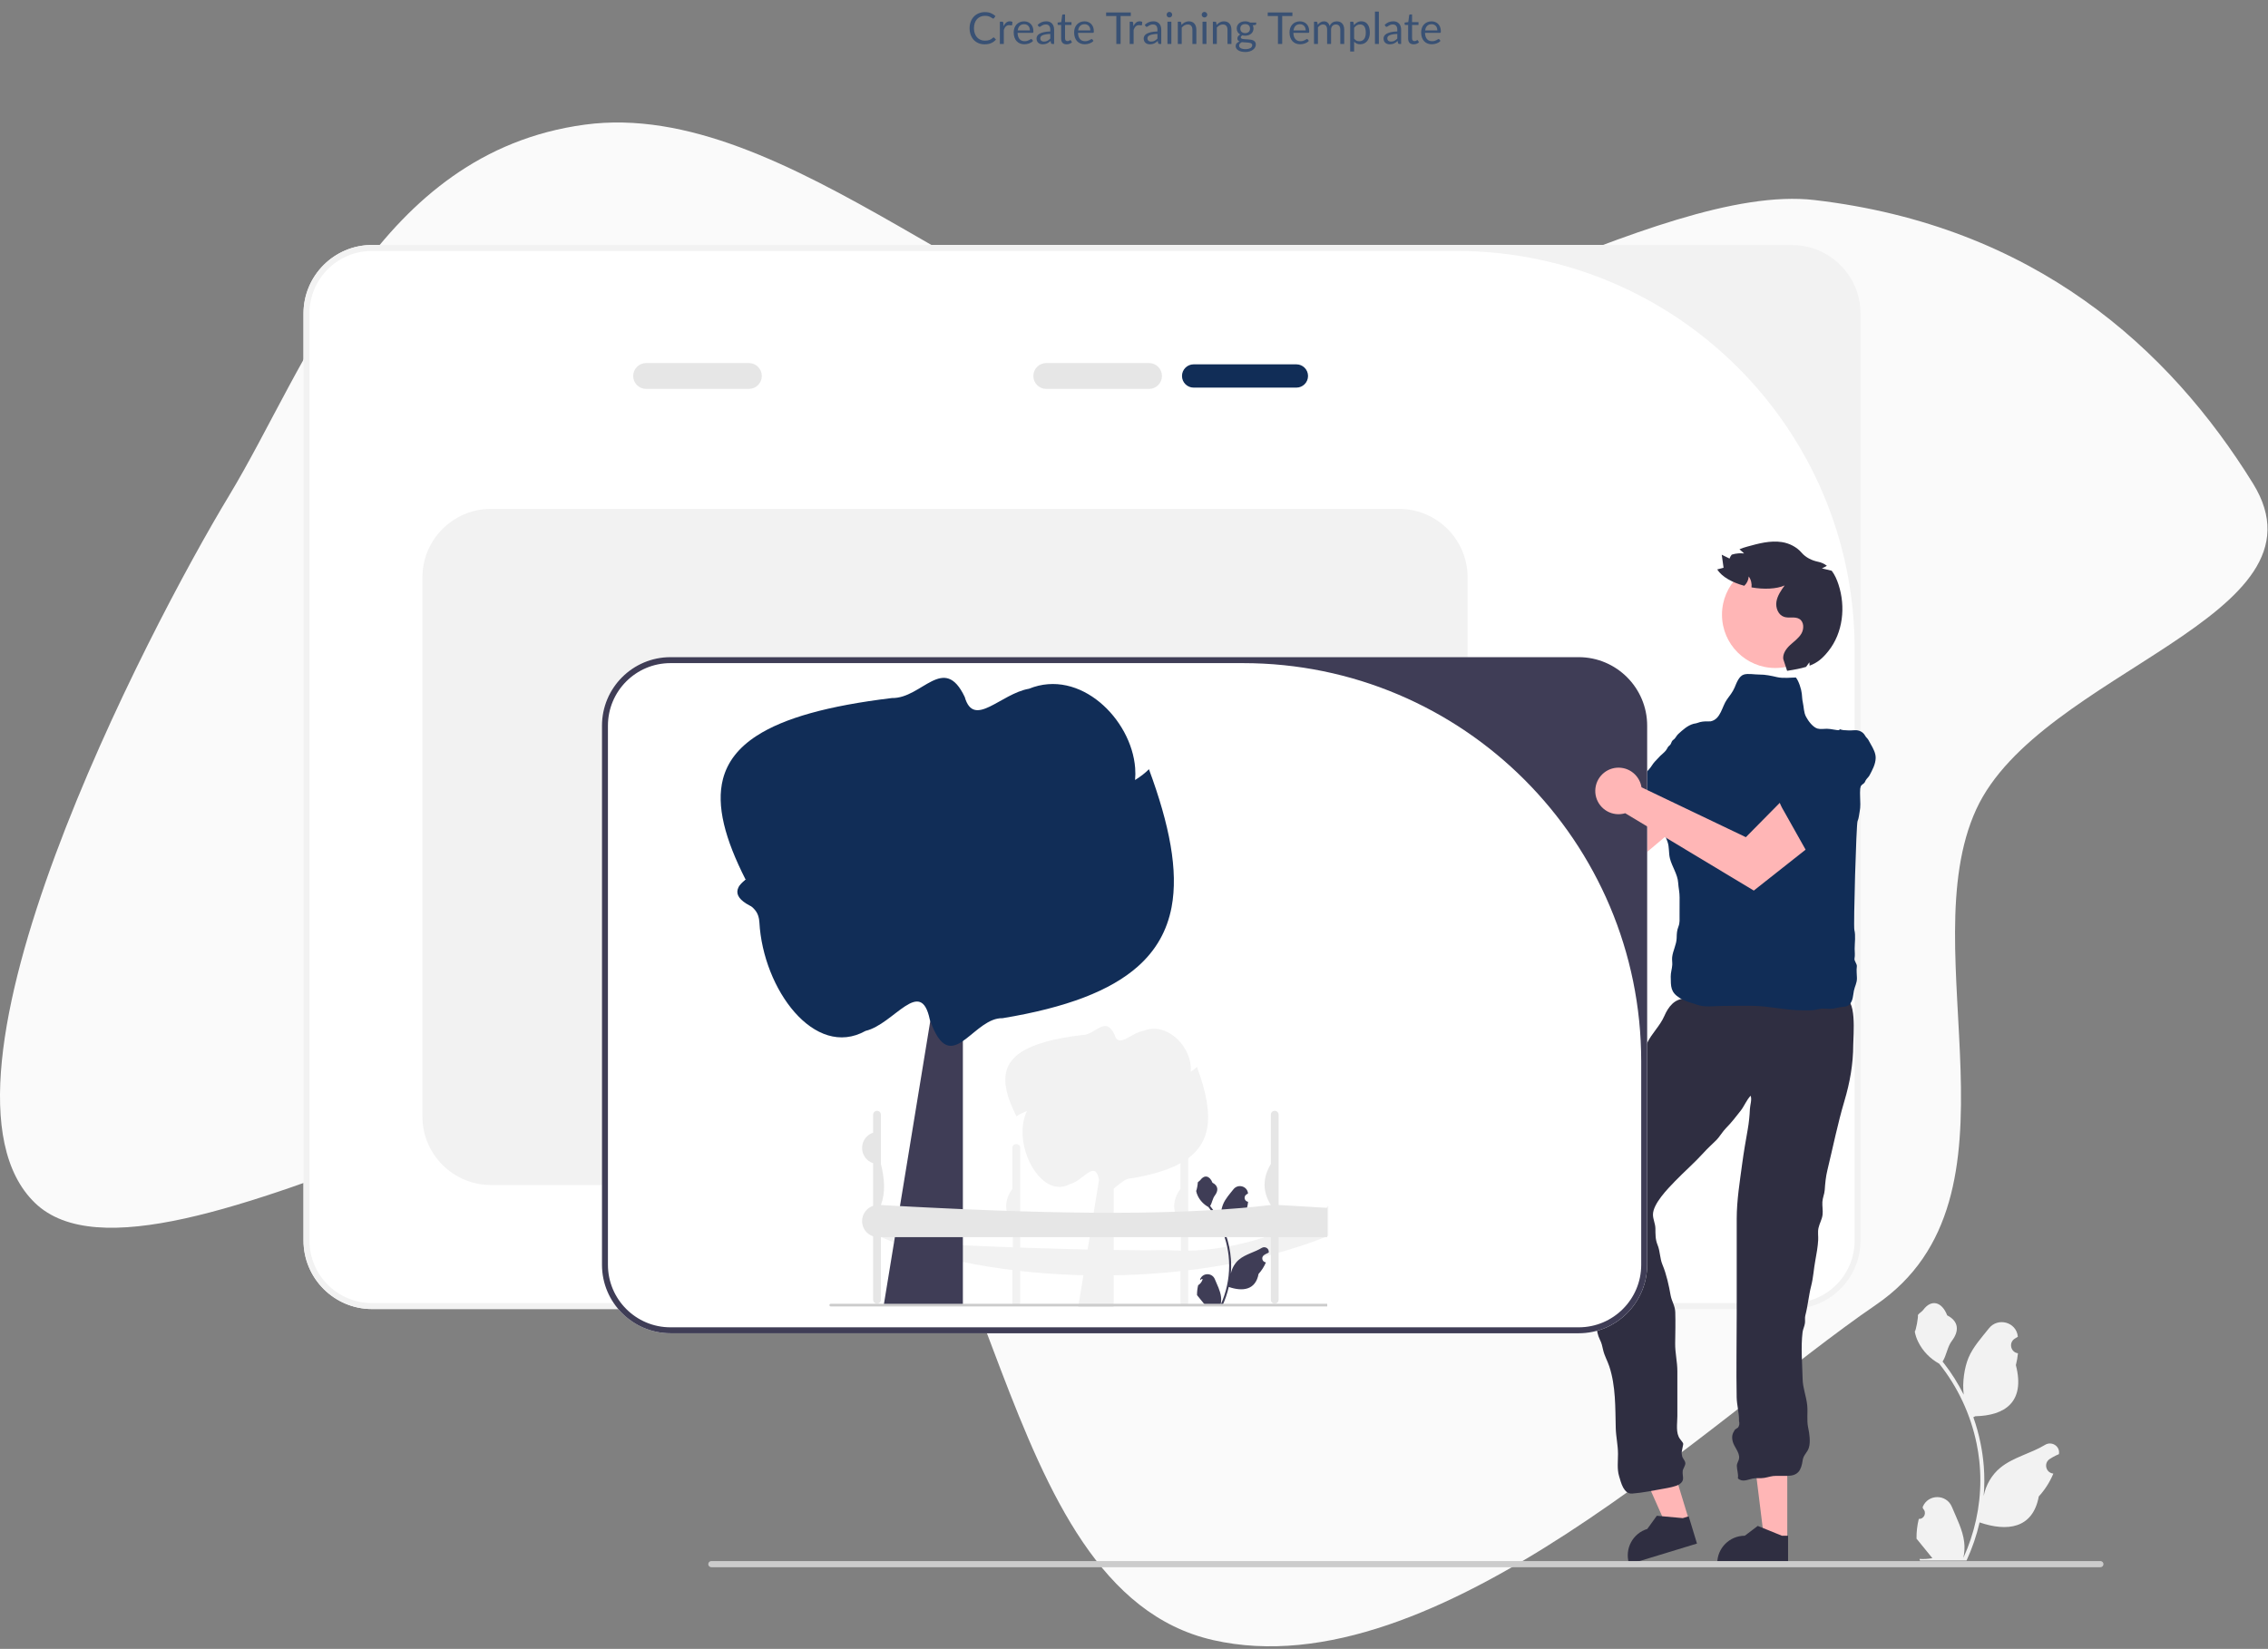 <svg xmlns="http://www.w3.org/2000/svg" width="722" height="525" viewBox="0 0 722 525" fill="none">
<rect x="0" y="0" width="722" height="525" fill="#808080" stroke="none"/>
<path fill-rule="evenodd" clip-rule="evenodd" d="M386.148 115.32C436.219 120.035 527.819 57.882 577.621 63.693C647.513 71.849 690.504 110.754 717.23 153.954C743.578 196.544 649.325 213.679 629.121 257.693C608.229 303.207 647.35 381.176 597.197 415.446C544.987 451.121 457.326 538.402 386.148 522.193C315.019 505.996 318.92 369.461 260.019 338.664C205.821 310.326 50.047 420.64 11.122 383C-28.14 345.035 47.169 200.43 72.946 157.77C97.778 116.677 120.206 48.627 186.121 39.693C251.249 30.866 320.322 109.122 386.148 115.32Z" fill="#FAFAFA"/>
<g clip-path="url(#clip0_1213_373464)">
<path d="M570.504 416.796H118.42C106.4 416.796 96.621 407.012 96.621 394.985V99.812C96.621 87.785 106.4 78 118.42 78H570.504C582.524 78 592.303 87.785 592.303 99.812V394.985C592.303 407.012 582.524 416.796 570.504 416.796Z" fill="white"/>
<path d="M570.504 416.796H118.42C106.4 416.796 96.621 407.012 96.621 394.985V99.812C96.621 87.785 106.4 78 118.42 78H570.504C582.524 78 592.303 87.785 592.303 99.812V394.985C592.303 407.012 582.524 416.796 570.504 416.796ZM118.42 79.897C107.428 79.897 98.517 88.813 98.517 99.812V394.985C98.517 405.983 107.428 414.9 118.42 414.9H570.504C581.496 414.9 590.407 405.983 590.407 394.985V206.739C590.407 136.686 533.652 79.897 463.64 79.897H118.42Z" fill="#F2F2F2"/>
<path d="M238.4 123.828H205.685C203.416 123.828 201.57 121.981 201.57 119.711C201.57 117.44 203.416 115.593 205.685 115.593H238.4C240.669 115.593 242.515 117.44 242.515 119.711C242.515 121.981 240.669 123.828 238.4 123.828Z" fill="#E6E6E6"/>
<path d="M412.697 116.005H379.983C377.937 116.005 376.279 117.664 376.279 119.711C376.279 121.757 377.937 123.416 379.983 123.416H412.697C414.743 123.416 416.401 121.757 416.401 119.711C416.401 117.664 414.743 116.005 412.697 116.005Z" fill="#112D57"/>
<path d="M365.787 123.828H333.072C330.803 123.828 328.957 121.981 328.957 119.711C328.957 117.44 330.803 115.593 333.072 115.593H365.787C368.055 115.593 369.902 117.44 369.902 119.711C369.902 121.981 368.055 123.828 365.787 123.828Z" fill="#E6E6E6"/>
<path d="M445.401 377.301H156.272C144.253 377.301 134.474 367.516 134.474 355.489V183.841C134.474 171.814 144.253 162.029 156.272 162.029H445.401C457.421 162.029 467.2 171.814 467.2 183.841V355.489C467.2 367.516 457.421 377.301 445.401 377.301Z" fill="#F2F2F2"/>
<path d="M540.77 257.409L529.011 244.131L513.399 260.991L479.687 246.182C479.08 243.001 476.43 240.478 473.047 240.189C468.971 239.841 465.385 242.865 465.037 246.943C464.689 251.021 467.711 254.61 471.787 254.958C472.829 255.047 473.838 254.913 474.77 254.6L516.47 277.9L540.77 257.409Z" fill="#FFB6B6"/>
<path d="M550.83 239.331C549.918 238.042 549.606 236.209 549.299 234.696C549.033 233.386 548.105 232.277 546.771 231.955C546.213 231.821 545.854 231.474 545.306 231.314C544.73 231.147 544.143 231.008 543.564 230.852C542.131 230.467 540.548 230.058 539.074 230.474C537.177 231.01 535.699 232.408 534.285 233.681C533.765 234.149 533.498 234.796 533.021 235.283C532.806 235.503 532.556 235.605 532.364 235.861C532.079 236.241 532.019 236.732 531.728 237.1C531.481 237.413 531.136 237.583 530.934 237.936C530.725 238.301 530.576 238.623 530.308 238.962C529.788 239.62 529.138 240.059 528.557 240.644C527.955 241.249 527.374 241.906 526.783 242.525C526.109 243.232 525.703 244.124 525.053 244.822C524.086 245.859 523.259 247.074 522.319 248.16C521.714 248.857 521.169 249.478 520.412 250.014C520.048 250.272 519.839 250.69 519.477 250.919C519.104 251.155 518.479 251.365 518.058 251.557C517.583 251.775 516.68 251.787 516.417 252.312C516.171 252.803 516.549 253.207 516.889 253.485C517.122 253.675 517.749 253.933 517.531 254.312C517.399 254.543 516.387 254.677 516.127 254.769C515.157 255.111 514.492 256.009 513.701 256.656C512.819 257.377 513.231 257.555 513.888 258.225C514.121 258.463 514.17 258.673 514.484 258.828C514.776 258.972 515.203 259.004 515.52 259.088C516.22 259.275 516.918 259.464 517.617 259.652L522.21 260.886L526.889 262.143C527.954 262.43 529.02 262.713 530.084 263.002C530.615 263.145 531.143 263.327 531.687 263.412C532.159 263.485 532.935 263.676 533.406 263.611C534.107 263.513 535.256 262.664 535.716 262.174C536.225 261.63 536.582 261.03 537.128 260.504C538.296 259.38 539.092 258.007 539.822 256.56C540.252 255.706 540.818 254.94 541.263 254.098C541.642 253.379 541.903 252.606 542.292 251.892C542.99 250.611 543.619 249.304 544.281 248.004C544.662 247.257 545.054 246.52 545.443 245.78C545.874 244.961 546.432 244.258 546.935 243.483C547.357 242.833 547.844 242.094 548.412 241.582C549.134 240.929 549.913 240.231 550.545 239.496" fill="#112D57"/>
<path d="M537.746 484.221L530.732 486.358L519.154 460.304L529.507 457.15L537.746 484.221Z" fill="#FFB6B6"/>
<path d="M540.221 491.467L518.652 498.04L518.569 497.767C517.157 493.128 519.77 488.222 524.407 486.808L527.437 482.616L535.698 483.367L537.581 482.793L540.221 491.467Z" fill="#2F2E41"/>
<path d="M568.961 490.386L561.629 490.386L558.141 462.087L568.962 462.088L568.961 490.386Z" fill="#FFB6B6"/>
<path d="M569.219 498.04L546.671 498.039V497.754C546.671 492.904 550.6 488.973 555.447 488.973L559.566 485.846L567.251 488.973L569.219 488.973L569.219 498.04Z" fill="#2F2E41"/>
<path d="M586.465 317.951L585.065 319.352C577.627 319.352 569.734 320.133 562.374 319.193C558.523 318.702 554.659 317.928 550.791 317.951C547.88 317.969 544.968 317.951 542.057 317.951C540.181 317.951 538.298 317.908 536.422 317.945C533.001 318.014 531.072 320.623 529.813 323.515C528.437 326.677 525.815 329.023 524.334 332.13C522.855 335.232 521.36 338.137 519.626 341.129C514.087 350.687 509.495 360.588 505.104 370.649C503.881 373.452 502.475 376.14 501.102 378.858C500.266 380.512 499.704 381.353 499.668 383.218C499.627 385.385 499.749 387.24 500.373 389.327C501.091 391.733 502.17 394.031 502.848 396.418C503.3 398.006 503.256 399.437 503.879 400.968C504.284 401.965 504.874 403.028 505.123 404.074C505.655 406.306 506.009 408.771 505.979 411.091C505.946 413.655 506.863 415.611 507.57 418.06C508.42 421.001 507.897 423.689 509.302 426.516C509.886 427.689 510.053 428.513 510.336 429.791C510.749 431.656 511.718 433.268 512.304 435.048C514.384 441.366 514.196 448.147 514.361 454.687C514.431 457.458 515.075 460.095 515.077 462.929C515.079 465.215 514.752 467.702 515.394 469.898C516.058 472.17 516.9 475.745 519.596 475.549C522.93 475.305 526.471 474.549 529.793 473.962C531.04 473.741 533.472 473.322 534.543 472.63C536.556 471.328 535.481 470.214 535.676 468.341C535.742 467.713 536.569 466.565 536.518 465.888C536.451 464.99 535.674 464.434 535.491 463.615C535.215 462.385 535.385 462.354 535.545 461.32C535.858 459.306 536.245 460.022 534.846 458.203C533.367 456.281 533.974 453.269 533.974 450.888V442.664C533.974 440.639 533.975 438.615 533.974 436.591C533.971 433.578 533.242 430.744 533.276 427.764C533.315 424.444 533.418 421.067 533.307 417.752C533.241 415.768 532.196 414.362 531.838 412.475C531.53 410.851 531.254 409.261 530.823 407.609C530.371 405.874 529.939 404.354 529.25 402.723C528.373 400.647 528.521 398.462 527.677 396.387C526.934 394.559 527.018 393.025 526.983 391.106C526.956 389.597 526.214 388.214 526.209 386.732C526.197 383.305 530.901 378.5 533.188 376.136C536.184 373.04 539.479 370.188 542.37 366.994C543.634 365.598 544.914 364.45 546.248 363.14C547.487 361.922 548.288 360.355 549.527 359.113C551.199 357.436 552.644 355.527 554.115 353.666C555.268 352.207 556.018 350.181 557.312 348.876C557.749 350.218 557.129 351.75 557.066 353.135C556.965 355.363 556.764 357.395 556.377 359.599C555.739 363.23 555.106 366.819 554.62 370.465C553.84 376.323 552.876 382.148 552.87 388.02C552.861 398.159 552.87 408.298 552.87 418.437C552.87 427.244 552.687 436.076 552.854 444.881C552.903 447.453 553.673 449.827 553.598 452.458C553.822 453.209 553.722 453.898 553.295 454.527C552.973 454.736 552.651 454.944 552.329 455.153C551.454 456.502 551.226 457.333 551.581 458.903C551.974 460.633 553.863 462.435 553.623 464.313C553.498 465.287 552.885 465.81 552.913 466.798C552.953 468.185 553.447 469.229 553.252 470.716C554.677 472.048 556.43 471.076 557.959 470.769C559.192 470.522 560.403 470.76 561.627 470.557C563.058 470.32 563.995 469.89 565.475 469.909C566.64 469.924 567.806 469.926 568.97 469.913C572.35 469.876 573.396 468.259 573.864 464.959C574.121 463.152 575.378 462.55 575.863 460.864C576.399 459.004 576.004 456.38 575.617 454.563C575.098 452.129 575.565 449.8 575.303 447.35C575.004 444.56 573.913 441.924 573.851 439.103C573.745 434.335 573.245 428.906 573.831 424.188C573.96 423.147 574.474 422.267 574.594 421.238C574.695 420.372 574.495 419.65 574.722 418.792C575.52 415.774 575.784 412.498 576.579 409.394C577.275 406.677 577.377 404.071 577.894 401.32C578.276 399.288 578.677 396.982 578.802 394.915C578.883 393.584 578.612 392.297 578.905 390.974C579.228 389.52 580.02 388.273 580.2 386.772C580.359 385.44 580.067 384.045 580.14 382.702C580.212 381.356 580.793 380.238 580.885 378.909C581.037 376.718 581.215 374.723 581.741 372.554C583.525 365.206 585.019 357.725 587.173 350.482C588.905 344.656 589.964 338.74 589.964 332.657C589.964 329.861 591.302 316.91 586.465 317.951Z" fill="#2F2E41"/>
<path d="M502.564 209.241H213.434C201.418 209.241 191.641 219.024 191.641 231.047V402.697C191.641 414.728 201.418 424.511 213.434 424.511H502.564C514.588 424.511 524.365 414.728 524.365 402.697V231.047C524.365 219.024 514.588 209.241 502.564 209.241Z" fill="white"/>
<path d="M502.564 424.51H213.435C201.416 424.51 191.637 414.726 191.637 402.699V231.051C191.637 219.024 201.416 209.239 213.435 209.239H502.564C514.584 209.239 524.363 219.024 524.363 231.051V402.699C524.363 414.726 514.584 424.51 502.564 424.51ZM213.435 211.136C202.443 211.136 193.532 220.052 193.532 231.051V402.699C193.532 413.698 202.443 422.614 213.435 422.614H502.564C513.557 422.614 522.467 413.698 522.467 402.699V337.978C522.467 267.925 465.712 211.136 395.701 211.136H213.435Z" fill="#3F3D56"/>
<path d="M572.17 215.708C570.193 215.708 567.687 216.057 565.741 215.604C563.897 215.174 561.973 214.758 560.038 214.774C558.604 214.786 556.5 214.366 555.157 214.771C553.573 215.25 552.792 217.504 552.212 218.881C551.593 220.349 550.699 221.412 549.763 222.712C548.165 224.929 547.815 228.946 544.652 229.654C542.585 230.116 548.117 229.714 545.976 229.714C544.027 229.714 541.514 229.397 539.773 230.497C537.65 231.839 537.54 235.121 536.927 237.262C536.543 238.606 535.75 240.074 535.154 241.361C534.404 242.982 533.988 244.55 533.028 246.054C532.127 247.466 531.717 249.206 530.941 250.723C530.628 251.336 530.253 251.967 529.973 252.601C529.499 253.676 529.616 254.793 529.215 255.882C529.018 256.419 528.783 256.564 528.596 257.001C528.212 257.901 528.095 258.635 528.007 259.631C527.873 261.127 528.545 261.911 528.961 263.319C529.45 264.974 530.293 266.398 530.847 268.021C531.464 269.83 531.158 271.571 531.619 273.37C532.273 275.917 534.072 278.417 534.232 281.07C534.325 282.631 534.707 284.171 534.685 285.737C534.659 287.608 534.676 289.479 534.674 291.349C534.673 292.61 534.8 293.78 534.335 294.971C533.804 296.335 533.793 297.214 533.752 298.692C533.693 300.789 532.547 302.67 532.317 304.775C532.231 305.566 532.396 306.407 532.352 307.204C532.28 308.49 531.846 309.628 531.864 310.948C531.908 314.153 531.792 315.886 534.687 317.734C536.483 318.881 538.407 319.262 540.379 319.947C542.797 320.786 545.779 320.285 548.335 320.285C551.573 320.285 554.824 320.191 558.06 320.25C563.372 320.348 568.542 321.684 573.866 321.686C574.675 321.686 575.484 321.678 576.293 321.684C577.5 321.693 578.34 321.407 579.477 321.195C580.32 321.038 581.405 321.22 582.266 321.219C583.537 321.218 584.319 321.028 585.51 320.739C586.613 320.471 587.939 320.745 588.819 319.77C589.916 318.556 589.899 316.927 590.172 315.489C590.464 313.955 591.171 313.023 591.14 311.38C591.12 310.269 590.936 308.889 591.107 307.784C591.25 306.859 590.189 306.034 590.378 305.13C590.576 304.175 590.418 303.064 590.418 302.079C590.419 300.244 590.781 297.87 590.324 296.097C589.997 294.831 590.924 262.383 591.336 261.46C591.769 260.491 591.789 259.445 592.003 258.426C592.647 255.368 591.502 251.791 592.699 248.866C593.609 246.644 593.166 243.794 593.166 241.385C593.166 239.6 593.456 237.568 593.199 235.809C592.891 233.692 591.275 233.727 589.513 233.087C588.168 232.599 587.208 232.49 585.803 232.513C584.348 232.537 583.038 232.049 581.57 232.037C580.627 232.029 579.515 232.238 578.596 231.976C577.1 231.549 575.637 229.546 574.936 228.209C574.182 226.773 574.271 225.253 573.934 223.75C573.704 222.729 573.701 221.919 573.592 220.878C573.437 219.409 572.628 216.848 571.703 215.708" fill="#112D57"/>
<path d="M583.252 263.856L571.925 250.207L555.78 266.557L522.56 250.675C522.056 247.476 519.488 244.869 516.116 244.472C512.053 243.993 508.372 246.901 507.893 250.966C507.415 255.031 510.321 258.715 514.383 259.193C515.422 259.315 516.434 259.214 517.376 258.931L558.308 283.556L583.252 263.856Z" fill="#FFB6B6"/>
<path d="M585.621 232.158C587.095 232.724 588.946 232.574 590.487 232.497C591.822 232.431 593.125 233.056 593.767 234.27C594.035 234.777 594.46 235.039 594.75 235.532C595.054 236.049 595.334 236.583 595.628 237.106C596.355 238.4 597.143 239.833 597.105 241.365C597.055 243.337 596.067 245.116 595.184 246.802C594.86 247.421 594.299 247.841 593.945 248.423C593.785 248.686 593.749 248.954 593.548 249.203C593.25 249.574 592.79 249.753 592.505 250.127C592.264 250.444 592.184 250.82 591.892 251.103C591.59 251.396 591.316 251.62 591.054 251.964C590.546 252.63 590.281 253.37 589.858 254.078C589.421 254.811 588.928 255.536 588.475 256.262C587.958 257.091 587.194 257.705 586.68 258.508C585.914 259.702 584.942 260.805 584.124 261.985C583.598 262.743 583.551 263.812 583.219 264.679C583.059 265.095 582.287 265.015 582.155 265.422C582.018 265.843 581.97 266.5 581.887 266.955C581.794 267.47 582.006 268.348 581.562 268.733C581.147 269.093 580.663 268.826 580.31 268.565C580.068 268.387 579.664 267.843 579.35 268.148C579.159 268.333 579.28 269.347 579.255 269.622C579.163 270.648 578.458 271.514 578.028 272.441C577.548 273.474 577.274 273.119 576.462 272.648C576.174 272.481 575.958 272.486 575.731 272.219C575.52 271.972 575.383 271.566 575.222 271.279C574.869 270.647 574.513 270.017 574.158 269.385L571.827 265.238L569.452 261.012C568.911 260.051 568.373 259.088 567.831 258.127C567.56 257.648 567.254 257.181 567.037 256.675C566.849 256.235 566.472 255.53 566.419 255.057C566.34 254.353 566.878 253.029 567.239 252.463C567.64 251.835 568.132 251.34 568.506 250.68C569.306 249.27 570.438 248.158 571.66 247.093C572.38 246.464 572.982 245.726 573.687 245.087C574.289 244.541 574.974 244.097 575.569 243.543C576.637 242.55 577.747 241.616 578.842 240.653C579.471 240.1 580.087 239.537 580.708 238.976C581.394 238.357 581.937 237.641 582.563 236.962C583.088 236.392 583.683 235.737 584.039 235.06C584.493 234.198 584.975 233.27 585.532 232.476" fill="#112D57"/>
<path d="M565.152 212.691C574.524 212.691 582.121 205.088 582.121 195.71C582.121 186.333 574.524 178.73 565.152 178.73C555.779 178.73 548.182 186.333 548.182 195.71C548.182 205.088 555.779 212.691 565.152 212.691Z" fill="#FFB6B6"/>
<path d="M582.046 207.311C580.195 209.627 578.614 210.985 576.064 211.955C576.023 211.602 576 211.244 576.006 210.885C575.653 211.367 575.306 211.849 574.948 212.331C573.362 212.819 571.423 213.201 568.914 213.589L567.68 209.821C567.486 208.116 568.614 206.546 569.872 205.376C571.129 204.212 572.598 203.213 573.462 201.731C574.325 200.25 574.313 198.039 572.874 197.11C571.458 196.187 569.513 196.946 567.915 196.399C566.07 195.77 565.206 193.512 565.512 191.584C565.817 189.656 566.987 187.992 568.121 186.41C565.477 187.563 561.475 187.71 557.58 187.022C557.721 185.805 557.427 184.529 556.693 183.547C556.622 184.67 556.099 185.752 555.277 186.51C551.534 185.505 548.185 183.718 546.657 181.307C547.333 181.131 548.009 180.949 548.684 180.772C548.49 179.385 548.296 178.003 548.103 176.622C548.925 177.027 549.754 177.439 550.582 177.845C550.741 177.374 550.982 176.963 551.287 176.598C551.986 176.375 552.709 176.24 553.444 176.187C553.679 176.175 553.919 176.163 554.16 176.163C554.513 176.163 554.877 176.175 555.23 176.216C554.789 175.816 554.342 175.422 553.902 175.017C553.849 174.97 553.802 174.923 553.749 174.876C554.554 174.529 555.424 174.264 556.246 174.035C559.842 173.036 563.567 172.03 567.257 172.6C569.614 172.965 571.959 174.158 573.489 175.937C574.854 177.525 576.782 178.466 578.834 178.882C579.82 179.081 580.776 179.523 581.57 180.137C581.07 180.461 580.542 180.743 579.989 180.966C581.035 181.219 582.075 181.472 583.121 181.731C584.096 183.018 584.76 184.553 585.266 186.093C587.604 193.189 586.711 201.479 582.046 207.311Z" fill="#2F2E41"/>
<path d="M610.834 483.611C612.534 483.718 613.474 481.604 612.187 480.372L612.059 479.863C612.076 479.822 612.093 479.781 612.11 479.741C613.83 475.638 619.657 475.666 621.362 479.775C622.875 483.422 624.802 487.074 625.276 490.93C625.489 492.632 625.393 494.366 625.016 496.036C628.561 488.287 630.427 479.824 630.427 471.314C630.427 469.176 630.31 467.038 630.071 464.905C629.874 463.16 629.603 461.426 629.252 459.708C627.354 450.422 623.245 441.576 617.318 434.188C614.469 432.63 612.093 430.194 610.658 427.274C610.142 426.221 609.738 425.088 609.547 423.934C609.871 423.976 610.77 419.035 610.525 418.732C610.977 418.046 611.786 417.705 612.279 417.035C614.734 413.705 618.115 414.287 619.881 418.812C623.652 420.716 623.688 423.875 621.374 426.912C619.902 428.845 619.7 431.46 618.408 433.529C618.541 433.699 618.679 433.864 618.812 434.034C621.249 437.162 623.357 440.523 625.134 444.055C624.631 440.13 625.373 435.401 626.637 432.353C628.076 428.88 630.772 425.956 633.147 422.953C636 419.347 641.849 420.921 642.352 425.492C642.357 425.537 642.361 425.581 642.366 425.625C642.013 425.824 641.668 426.036 641.33 426.259C639.405 427.533 640.07 430.52 642.351 430.872L642.403 430.88C642.276 432.151 642.058 433.412 641.739 434.651C644.785 446.44 638.208 450.734 628.816 450.927C628.609 451.033 628.407 451.14 628.2 451.241C629.151 453.921 629.911 456.671 630.475 459.458C630.98 461.921 631.331 464.41 631.527 466.91C631.772 470.064 631.75 473.234 631.485 476.383L631.501 476.271C632.176 472.803 634.057 469.564 636.79 467.32C640.86 463.974 646.611 462.742 651.002 460.053C653.115 458.758 655.824 460.431 655.455 462.883L655.437 463.001C654.783 463.267 654.145 463.575 653.529 463.921C653.176 464.12 652.831 464.331 652.493 464.555C650.568 465.829 651.233 468.816 653.514 469.168L653.566 469.176C653.603 469.181 653.635 469.187 653.672 469.192C652.551 471.857 650.988 474.33 649.032 476.463C647.127 486.754 638.945 487.73 630.193 484.734H630.188C629.231 488.904 627.833 492.978 626.036 496.861H611.205C611.152 496.696 611.104 496.525 611.057 496.361C612.428 496.446 613.81 496.366 615.16 496.116C614.06 494.765 612.96 493.403 611.859 492.052C611.833 492.026 611.811 491.999 611.79 491.973C611.232 491.281 610.668 490.595 610.11 489.904L610.11 489.903C610.075 487.78 610.33 485.664 610.834 483.611Z" fill="#F2F2F2"/>
<path d="M225.47 498.02C225.47 498.564 225.906 499 226.449 499H668.642C669.185 499 669.621 498.564 669.621 498.02C669.621 497.477 669.185 497.04 668.642 497.04H226.449C225.906 497.04 225.47 497.477 225.47 498.02Z" fill="#CCCCCC"/>
<path d="M377.022 364.281C376.339 364.281 375.788 364.745 375.788 365.319V378.51C373.154 382.197 373.105 385.856 375.788 389.474H375.928V400.895H375.788V414.819C375.788 415.393 376.339 415.857 377.022 415.857C377.705 415.857 378.257 415.393 378.257 414.819V365.319C378.257 364.745 377.705 364.281 377.022 364.281Z" fill="#F2F2F2"/>
<path d="M323.527 364.281C322.844 364.281 322.293 364.745 322.293 365.319V378.51C319.659 382.197 319.61 385.856 322.293 389.474H322.433V400.895H322.293V414.819C322.293 415.393 322.844 415.857 323.527 415.857C324.21 415.857 324.762 415.393 324.762 414.819V365.319C324.762 364.745 324.21 364.281 323.527 364.281Z" fill="#F2F2F2"/>
<path d="M422.839 383.815V393.532C377.979 411.559 314.591 408.963 279.636 393.532V383.79C280.257 383.823 299.798 396.2 300.42 396.233H300.429C302.432 396.324 304.426 396.414 306.42 396.496C307.793 396.554 309.156 396.62 310.51 396.669C312.179 396.744 313.849 396.809 315.509 396.875H315.518C316.26 396.908 316.983 396.933 317.725 396.966C324.755 397.238 331.683 397.468 338.499 397.649C344.342 397.814 350.092 397.938 355.749 398.012C358.819 398.061 361.87 398.086 364.884 398.111C367.732 398.119 370.556 397.955 373.343 398.119C398.23 399.582 422.632 385.775 422.839 383.815Z" fill="#F2F2F2"/>
<path d="M355.712 365.594C355.31 365.977 354.92 366.452 354.53 367.057V416.162H343.242L343.29 415.863L344.844 406.371L345.57 401.942L346.601 395.652L347.3 391.37L351.038 368.546C350.608 366.663 350.202 365.196 349.819 364.068L355.712 365.594Z" fill="#F2F2F2"/>
<path d="M381.034 339.7C380.53 340.221 379.867 340.731 379.071 341.231L379.059 341.238C379.111 340.674 379.116 340.102 379.071 339.527C378.545 332.563 371.212 325.285 363.946 328.237C359.903 328.933 356.091 333.948 354.795 329.412C351.823 323.148 348.704 329.652 344.432 329.56C335.314 330.658 329.06 332.415 325.168 334.932C322.542 336.627 320.988 338.672 320.354 341.097C319.371 344.903 320.642 349.639 323.584 355.435C324.089 355.055 324.752 354.683 325.543 354.322C325.965 354.13 326.428 353.941 326.921 353.755C325.797 356.08 325.388 358.776 325.543 361.511C326.07 371.058 333.406 381.029 340.668 376.983C344.712 376.028 348.523 369.158 349.82 375.376C349.923 375.669 350.022 375.947 350.129 376.2C350.129 376.205 350.133 376.205 350.133 376.21C351.65 379.973 353.215 379.448 354.961 378.119C354.961 378.119 354.964 378.119 354.964 378.114C356.529 376.932 358.235 375.119 360.183 375.174C369.301 373.669 375.554 371.26 379.447 367.81C382.073 365.481 383.627 362.678 384.26 359.354C385.243 354.142 383.973 347.646 381.034 339.7Z" fill="#F2F2F2"/>
<path d="M309.166 302.782C308.269 303.638 307.396 304.701 306.524 306.051V415.79H281.299L281.406 415.123L284.879 393.91L286.5 384.012L288.805 369.955L290.368 360.386L298.722 309.378C297.759 305.17 296.854 301.892 295.998 299.373L309.166 302.782Z" fill="#3F3D56"/>
<path d="M237.367 280.079C238.972 283.265 240.816 286.592 242.857 290.068C233.746 286.988 232.874 283.43 237.367 280.079Z" fill="#112D57"/>
<path d="M365.756 244.915C364.628 246.078 363.147 247.218 361.369 248.335L361.342 248.352C361.458 247.091 361.469 245.812 361.369 244.528C360.192 228.964 343.806 212.7 327.568 219.296C318.532 220.853 310.014 232.06 307.117 221.923C300.475 207.924 293.504 222.458 283.957 222.252C263.58 224.707 249.605 228.635 240.906 234.259C235.038 238.047 231.565 242.618 230.149 248.036C227.952 256.543 230.791 267.125 237.367 280.079C238.494 279.23 233.85 283.307 235.619 282.5C236.561 282.07 237.517 284.414 238.619 284C236.108 289.195 241.398 287.545 241.745 293.658C242.922 314.992 259.316 337.275 275.546 328.234C284.583 326.1 293.101 310.748 295.998 324.644C296.228 325.299 296.45 325.919 296.689 326.484C296.689 326.495 296.697 326.495 296.697 326.506C300.088 334.916 303.586 333.742 307.487 330.773C307.487 330.773 307.495 330.773 307.495 330.762C310.993 328.121 314.803 324.068 319.157 324.192C339.535 320.828 353.509 315.444 362.209 307.734C368.077 302.53 371.55 296.265 372.965 288.838C375.163 277.188 372.323 262.671 365.756 244.915Z" fill="#112D57"/>
<path d="M381.427 409.2C382.541 408.628 383.531 406.312 382.109 407.569C382.036 407.633 382.068 407.407 382.044 407.313L382.07 407.251C382.936 405.186 385.87 405.2 386.728 407.269C387.49 409.105 388.46 410.944 388.699 412.885C388.806 413.742 388.758 414.615 388.568 415.456C390.353 411.554 391.292 407.293 391.292 403.009C391.292 401.932 391.233 400.855 391.113 399.782C391.014 398.903 390.877 398.03 390.701 397.165C389.745 392.489 387.676 388.036 384.692 384.316C383.258 383.531 382.061 382.305 381.339 380.835C381.079 380.304 380.876 379.734 380.779 379.153C380.943 379.174 381.395 376.686 381.272 376.534C381.499 376.188 381.906 376.017 382.155 375.679C383.391 374.003 385.093 374.296 385.982 376.574C387.881 377.533 387.899 379.123 386.734 380.653C385.993 381.626 385.891 382.942 385.241 383.984C385.308 384.07 385.377 384.153 385.444 384.238C386.671 385.813 387.732 387.506 388.627 389.284C388.374 387.308 388.748 384.927 389.384 383.392C390.108 381.644 391.466 380.171 392.662 378.659C394.098 376.843 397.043 377.636 397.296 379.938L397.303 380.004C397.126 380.105 396.952 380.211 396.782 380.324C395.812 380.965 396.147 382.469 397.296 382.646L397.322 382.65C397.258 383.29 397.148 383.925 396.988 384.549C398.522 390.485 395.21 392.647 390.481 392.744C390.377 392.797 390.275 392.851 390.171 392.902C390.65 394.251 391.033 395.636 391.316 397.039C391.571 398.279 391.747 399.532 391.846 400.791C391.969 402.379 391.959 403.975 391.825 405.561L391.833 405.504C392.173 403.758 393.12 402.127 394.496 400.997C396.545 399.313 399.441 398.693 401.651 397.339C402.716 396.687 404.079 397.529 403.894 398.764L403.885 398.823C403.555 398.957 403.234 399.112 402.924 399.286C402.746 399.386 402.572 399.493 402.402 399.605C401.433 400.247 401.768 401.751 402.917 401.928L402.943 401.932L402.996 401.94C402.431 403.282 401.645 404.527 400.66 405.601C399.701 410.782 395.581 411.274 391.174 409.765H391.172C390.69 411.865 389.986 413.916 389.081 415.871H381.614C381.588 415.788 381.563 415.702 381.539 415.619C382.23 415.662 382.926 415.622 383.606 415.496C383.052 414.816 382.498 414.13 381.944 413.45C381.93 413.437 381.919 413.423 381.909 413.41C381.628 413.062 381.344 412.716 381.063 412.368C381.045 411.299 381.174 410.234 381.427 409.2Z" fill="#3F3D56"/>
<path d="M420.559 384.465C419.333 384.391 418.107 384.308 416.88 384.242C415.029 384.127 413.185 384.02 411.35 383.913C409.901 383.831 408.461 383.756 407.029 383.674V354.917C407.029 354.234 406.478 353.682 405.795 353.682C405.111 353.682 404.56 354.234 404.56 354.917V370.622C401.926 375.011 401.877 379.367 404.56 383.674C392.05 385.156 377.936 385.889 362.661 386.095H362.554C360.356 386.12 358.126 386.136 355.879 386.145C353.402 386.153 350.9 386.145 348.373 386.136C345.699 386.112 342.991 386.087 340.267 386.038C335.246 385.963 330.144 385.84 324.959 385.675C318.91 385.494 312.762 385.263 306.524 384.992C305.865 384.959 305.223 384.934 304.565 384.901H304.557C303.083 384.835 301.602 384.769 300.121 384.695C298.919 384.646 297.709 384.58 296.491 384.522C294.722 384.44 292.952 384.349 291.175 384.259H291.166C289.611 384.176 288.064 384.094 286.508 384.012H286.5C284.483 383.905 282.459 383.789 280.426 383.674C281.907 379.804 281.636 375.365 280.426 370.622V354.917C280.426 354.234 279.883 353.682 279.192 353.682C278.517 353.682 277.957 354.234 277.957 354.917V360.641C275.916 361.316 274.435 363.235 274.435 365.508C274.435 367.781 275.916 369.699 277.957 370.366V383.929C275.916 384.605 274.435 386.523 274.435 388.796C274.435 391.069 275.916 392.988 277.957 393.655V413.847C277.957 414.531 278.517 415.082 279.192 415.082C279.883 415.082 280.426 414.531 280.426 413.847V393.91H404.56V413.847C404.56 414.531 405.111 415.082 405.795 415.082C406.478 415.082 407.029 414.531 407.029 413.847V393.91H422.518V384.588C421.86 384.547 421.209 384.506 420.559 384.465Z" fill="#E6E6E6"/>
<path d="M422.514 415.124V415.963H264.451C264.218 415.963 264.031 415.776 264.031 415.544C264.031 415.311 264.218 415.124 264.451 415.124H422.514Z" fill="#CCCCCC"/>
</g>
<path d="M316.323 11.928C316.398 11.928 316.463 11.958 316.519 12.019L317.058 12.6C316.647 13.076 316.148 13.447 315.56 13.713C314.977 13.979 314.27 14.112 313.439 14.112C312.72 14.112 312.067 13.988 311.479 13.741C310.891 13.489 310.389 13.139 309.974 12.691C309.559 12.238 309.237 11.697 309.008 11.067C308.779 10.437 308.665 9.744 308.665 8.988C308.665 8.232 308.784 7.539 309.022 6.909C309.26 6.279 309.594 5.738 310.023 5.285C310.457 4.832 310.975 4.482 311.577 4.235C312.179 3.983 312.844 3.857 313.572 3.857C314.286 3.857 314.916 3.971 315.462 4.2C316.008 4.429 316.489 4.739 316.904 5.131L316.456 5.754C316.428 5.801 316.391 5.84 316.344 5.873C316.302 5.901 316.244 5.915 316.169 5.915C316.085 5.915 315.982 5.871 315.861 5.782C315.74 5.689 315.581 5.586 315.385 5.474C315.189 5.362 314.944 5.262 314.65 5.173C314.356 5.08 313.994 5.033 313.565 5.033C313.047 5.033 312.573 5.124 312.144 5.306C311.715 5.483 311.344 5.742 311.031 6.083C310.723 6.424 310.483 6.839 310.31 7.329C310.137 7.819 310.051 8.372 310.051 8.988C310.051 9.613 310.14 10.171 310.317 10.661C310.499 11.151 310.744 11.566 311.052 11.907C311.365 12.243 311.731 12.5 312.151 12.677C312.576 12.854 313.033 12.943 313.523 12.943C313.822 12.943 314.09 12.927 314.328 12.894C314.571 12.857 314.792 12.801 314.993 12.726C315.198 12.651 315.387 12.558 315.56 12.446C315.737 12.329 315.912 12.192 316.085 12.033C316.164 11.963 316.244 11.928 316.323 11.928ZM319.481 8.33C319.705 7.845 319.98 7.467 320.307 7.196C320.633 6.921 321.032 6.783 321.504 6.783C321.653 6.783 321.795 6.799 321.931 6.832C322.071 6.865 322.194 6.916 322.302 6.986L322.211 7.917C322.183 8.034 322.113 8.092 322.001 8.092C321.935 8.092 321.84 8.078 321.714 8.05C321.588 8.022 321.445 8.008 321.287 8.008C321.063 8.008 320.862 8.041 320.685 8.106C320.512 8.171 320.356 8.269 320.216 8.4C320.08 8.526 319.957 8.685 319.845 8.876C319.737 9.063 319.639 9.277 319.551 9.52V14H318.298V6.909H319.012C319.147 6.909 319.24 6.935 319.292 6.986C319.343 7.037 319.378 7.126 319.397 7.252L319.481 8.33ZM327.856 9.681C327.856 9.392 327.814 9.128 327.73 8.89C327.651 8.647 327.532 8.44 327.373 8.267C327.219 8.09 327.03 7.954 326.806 7.861C326.582 7.763 326.328 7.714 326.043 7.714C325.446 7.714 324.972 7.889 324.622 8.239C324.277 8.584 324.062 9.065 323.978 9.681H327.856ZM328.864 13.006C328.71 13.193 328.526 13.356 328.311 13.496C328.096 13.631 327.865 13.743 327.618 13.832C327.375 13.921 327.123 13.986 326.862 14.028C326.601 14.075 326.342 14.098 326.085 14.098C325.595 14.098 325.142 14.016 324.727 13.853C324.316 13.685 323.959 13.442 323.656 13.125C323.357 12.803 323.124 12.406 322.956 11.935C322.788 11.464 322.704 10.922 322.704 10.311C322.704 9.816 322.779 9.354 322.928 8.925C323.082 8.496 323.301 8.125 323.586 7.812C323.871 7.495 324.218 7.247 324.629 7.07C325.04 6.888 325.502 6.797 326.015 6.797C326.44 6.797 326.832 6.869 327.191 7.014C327.555 7.154 327.868 7.359 328.129 7.63C328.395 7.896 328.603 8.227 328.752 8.624C328.901 9.016 328.976 9.464 328.976 9.968C328.976 10.164 328.955 10.295 328.913 10.36C328.871 10.425 328.792 10.458 328.675 10.458H323.936C323.95 10.906 324.011 11.296 324.118 11.627C324.23 11.958 324.384 12.236 324.58 12.46C324.776 12.679 325.009 12.845 325.28 12.957C325.551 13.064 325.854 13.118 326.19 13.118C326.503 13.118 326.771 13.083 326.995 13.013C327.224 12.938 327.42 12.859 327.583 12.775C327.746 12.691 327.882 12.614 327.989 12.544C328.101 12.469 328.197 12.432 328.276 12.432C328.379 12.432 328.458 12.472 328.514 12.551L328.864 13.006ZM334.35 10.808C333.776 10.827 333.286 10.873 332.88 10.948C332.478 11.018 332.149 11.111 331.893 11.228C331.641 11.345 331.456 11.482 331.34 11.641C331.228 11.8 331.172 11.977 331.172 12.173C331.172 12.36 331.202 12.521 331.263 12.656C331.323 12.791 331.405 12.903 331.508 12.992C331.615 13.076 331.739 13.139 331.879 13.181C332.023 13.218 332.177 13.237 332.341 13.237C332.56 13.237 332.761 13.216 332.943 13.174C333.125 13.127 333.295 13.062 333.454 12.978C333.617 12.894 333.771 12.794 333.916 12.677C334.065 12.56 334.21 12.427 334.35 12.278V10.808ZM330.325 7.91C330.717 7.532 331.139 7.25 331.592 7.063C332.044 6.876 332.546 6.783 333.097 6.783C333.493 6.783 333.846 6.848 334.154 6.979C334.462 7.11 334.721 7.292 334.931 7.525C335.141 7.758 335.299 8.041 335.407 8.372C335.514 8.703 335.568 9.067 335.568 9.464V14H335.015C334.893 14 334.8 13.981 334.735 13.944C334.669 13.902 334.618 13.823 334.581 13.706L334.441 13.034C334.254 13.207 334.072 13.361 333.895 13.496C333.717 13.627 333.531 13.739 333.335 13.832C333.139 13.921 332.929 13.988 332.705 14.035C332.485 14.086 332.24 14.112 331.97 14.112C331.694 14.112 331.435 14.075 331.193 14C330.95 13.921 330.738 13.804 330.556 13.65C330.378 13.496 330.236 13.302 330.129 13.069C330.026 12.831 329.975 12.551 329.975 12.229C329.975 11.949 330.052 11.681 330.206 11.424C330.36 11.163 330.609 10.932 330.955 10.731C331.3 10.53 331.75 10.367 332.306 10.241C332.861 10.11 333.542 10.036 334.35 10.017V9.464C334.35 8.913 334.231 8.498 333.993 8.218C333.755 7.933 333.407 7.791 332.95 7.791C332.642 7.791 332.383 7.831 332.173 7.91C331.967 7.985 331.788 8.071 331.634 8.169C331.484 8.262 331.354 8.349 331.242 8.428C331.134 8.503 331.027 8.54 330.92 8.54C330.836 8.54 330.763 8.519 330.703 8.477C330.642 8.43 330.591 8.374 330.549 8.309L330.325 7.91ZM339.547 14.112C338.987 14.112 338.555 13.956 338.252 13.643C337.953 13.33 337.804 12.88 337.804 12.292V7.952H336.95C336.875 7.952 336.812 7.931 336.761 7.889C336.709 7.842 336.684 7.772 336.684 7.679V7.182L337.846 7.035L338.133 4.844C338.147 4.774 338.177 4.718 338.224 4.676C338.275 4.629 338.34 4.606 338.42 4.606H339.05V7.049H341.101V7.952H339.05V12.208C339.05 12.507 339.122 12.728 339.267 12.873C339.411 13.018 339.598 13.09 339.827 13.09C339.957 13.09 340.069 13.074 340.163 13.041C340.261 13.004 340.345 12.964 340.415 12.922C340.485 12.88 340.543 12.843 340.59 12.81C340.641 12.773 340.685 12.754 340.723 12.754C340.788 12.754 340.846 12.794 340.898 12.873L341.262 13.468C341.047 13.669 340.788 13.827 340.485 13.944C340.181 14.056 339.869 14.112 339.547 14.112ZM347.092 9.681C347.092 9.392 347.05 9.128 346.966 8.89C346.887 8.647 346.768 8.44 346.609 8.267C346.455 8.09 346.266 7.954 346.042 7.861C345.818 7.763 345.564 7.714 345.279 7.714C344.682 7.714 344.208 7.889 343.858 8.239C343.513 8.584 343.298 9.065 343.214 9.681H347.092ZM348.1 13.006C347.946 13.193 347.762 13.356 347.547 13.496C347.333 13.631 347.102 13.743 346.854 13.832C346.612 13.921 346.36 13.986 346.098 14.028C345.837 14.075 345.578 14.098 345.321 14.098C344.831 14.098 344.379 14.016 343.963 13.853C343.553 13.685 343.196 13.442 342.892 13.125C342.594 12.803 342.36 12.406 342.192 11.935C342.024 11.464 341.94 10.922 341.94 10.311C341.94 9.816 342.015 9.354 342.164 8.925C342.318 8.496 342.538 8.125 342.822 7.812C343.107 7.495 343.455 7.247 343.865 7.07C344.276 6.888 344.738 6.797 345.251 6.797C345.676 6.797 346.068 6.869 346.427 7.014C346.791 7.154 347.104 7.359 347.365 7.63C347.631 7.896 347.839 8.227 347.988 8.624C348.138 9.016 348.212 9.464 348.212 9.968C348.212 10.164 348.191 10.295 348.149 10.36C348.107 10.425 348.028 10.458 347.911 10.458H343.172C343.186 10.906 343.247 11.296 343.354 11.627C343.466 11.958 343.62 12.236 343.816 12.46C344.012 12.679 344.246 12.845 344.516 12.957C344.787 13.064 345.09 13.118 345.426 13.118C345.739 13.118 346.007 13.083 346.231 13.013C346.46 12.938 346.656 12.859 346.819 12.775C346.983 12.691 347.118 12.614 347.225 12.544C347.337 12.469 347.433 12.432 347.512 12.432C347.615 12.432 347.694 12.472 347.75 12.551L348.1 13.006ZM359.978 5.11H356.73V14H355.379V5.11H352.124V3.969H359.978V5.11ZM360.811 8.33C361.035 7.845 361.31 7.467 361.637 7.196C361.963 6.921 362.362 6.783 362.834 6.783C362.983 6.783 363.125 6.799 363.261 6.832C363.401 6.865 363.524 6.916 363.632 6.986L363.541 7.917C363.513 8.034 363.443 8.092 363.331 8.092C363.265 8.092 363.17 8.078 363.044 8.05C362.918 8.022 362.775 8.008 362.617 8.008C362.393 8.008 362.192 8.041 362.015 8.106C361.842 8.171 361.686 8.269 361.546 8.4C361.41 8.526 361.287 8.685 361.175 8.876C361.067 9.063 360.969 9.277 360.881 9.52V14H359.628V6.909H360.342C360.477 6.909 360.57 6.935 360.622 6.986C360.673 7.037 360.708 7.126 360.727 7.252L360.811 8.33ZM368.461 10.808C367.887 10.827 367.397 10.873 366.991 10.948C366.59 11.018 366.261 11.111 366.004 11.228C365.752 11.345 365.568 11.482 365.451 11.641C365.339 11.8 365.283 11.977 365.283 12.173C365.283 12.36 365.313 12.521 365.374 12.656C365.435 12.791 365.516 12.903 365.619 12.992C365.726 13.076 365.85 13.139 365.99 13.181C366.135 13.218 366.289 13.237 366.452 13.237C366.671 13.237 366.872 13.216 367.054 13.174C367.236 13.127 367.406 13.062 367.565 12.978C367.728 12.894 367.882 12.794 368.027 12.677C368.176 12.56 368.321 12.427 368.461 12.278V10.808ZM364.436 7.91C364.828 7.532 365.25 7.25 365.703 7.063C366.156 6.876 366.657 6.783 367.208 6.783C367.605 6.783 367.957 6.848 368.265 6.979C368.573 7.11 368.832 7.292 369.042 7.525C369.252 7.758 369.411 8.041 369.518 8.372C369.625 8.703 369.679 9.067 369.679 9.464V14H369.126C369.005 14 368.911 13.981 368.846 13.944C368.781 13.902 368.729 13.823 368.692 13.706L368.552 13.034C368.365 13.207 368.183 13.361 368.006 13.496C367.829 13.627 367.642 13.739 367.446 13.832C367.25 13.921 367.04 13.988 366.816 14.035C366.597 14.086 366.352 14.112 366.081 14.112C365.806 14.112 365.547 14.075 365.304 14C365.061 13.921 364.849 13.804 364.667 13.65C364.49 13.496 364.347 13.302 364.24 13.069C364.137 12.831 364.086 12.551 364.086 12.229C364.086 11.949 364.163 11.681 364.317 11.424C364.471 11.163 364.721 10.932 365.066 10.731C365.411 10.53 365.862 10.367 366.417 10.241C366.972 10.11 367.654 10.036 368.461 10.017V9.464C368.461 8.913 368.342 8.498 368.104 8.218C367.866 7.933 367.518 7.791 367.061 7.791C366.753 7.791 366.494 7.831 366.284 7.91C366.079 7.985 365.899 8.071 365.745 8.169C365.596 8.262 365.465 8.349 365.353 8.428C365.246 8.503 365.138 8.54 365.031 8.54C364.947 8.54 364.875 8.519 364.814 8.477C364.753 8.43 364.702 8.374 364.66 8.309L364.436 7.91ZM372.893 6.909V14H371.647V6.909H372.893ZM373.159 4.683C373.159 4.804 373.133 4.919 373.082 5.026C373.035 5.129 372.97 5.222 372.886 5.306C372.807 5.385 372.711 5.448 372.599 5.495C372.492 5.542 372.377 5.565 372.256 5.565C372.135 5.565 372.02 5.542 371.913 5.495C371.81 5.448 371.719 5.385 371.64 5.306C371.561 5.222 371.498 5.129 371.451 5.026C371.404 4.919 371.381 4.804 371.381 4.683C371.381 4.562 371.404 4.447 371.451 4.34C371.498 4.228 371.561 4.132 371.64 4.053C371.719 3.969 371.81 3.904 371.913 3.857C372.02 3.81 372.135 3.787 372.256 3.787C372.377 3.787 372.492 3.81 372.599 3.857C372.711 3.904 372.807 3.969 372.886 4.053C372.97 4.132 373.035 4.228 373.082 4.34C373.133 4.447 373.159 4.562 373.159 4.683ZM376.116 7.938C376.27 7.765 376.433 7.609 376.606 7.469C376.779 7.329 376.961 7.21 377.152 7.112C377.348 7.009 377.553 6.932 377.768 6.881C377.987 6.825 378.223 6.797 378.475 6.797C378.862 6.797 379.203 6.862 379.497 6.993C379.796 7.119 380.043 7.301 380.239 7.539C380.44 7.772 380.591 8.055 380.694 8.386C380.797 8.717 380.848 9.084 380.848 9.485V14H379.595V9.485C379.595 8.948 379.471 8.533 379.224 8.239C378.981 7.94 378.61 7.791 378.111 7.791C377.742 7.791 377.397 7.88 377.075 8.057C376.758 8.234 376.464 8.475 376.193 8.778V14H374.94V6.909H375.689C375.866 6.909 375.976 6.995 376.018 7.168L376.116 7.938ZM384.063 6.909V14H382.817V6.909H384.063ZM384.329 4.683C384.329 4.804 384.303 4.919 384.252 5.026C384.205 5.129 384.14 5.222 384.056 5.306C383.976 5.385 383.881 5.448 383.769 5.495C383.661 5.542 383.547 5.565 383.426 5.565C383.304 5.565 383.19 5.542 383.083 5.495C382.98 5.448 382.889 5.385 382.81 5.306C382.73 5.222 382.667 5.129 382.621 5.026C382.574 4.919 382.551 4.804 382.551 4.683C382.551 4.562 382.574 4.447 382.621 4.34C382.667 4.228 382.73 4.132 382.81 4.053C382.889 3.969 382.98 3.904 383.083 3.857C383.19 3.81 383.304 3.787 383.426 3.787C383.547 3.787 383.661 3.81 383.769 3.857C383.881 3.904 383.976 3.969 384.056 4.053C384.14 4.132 384.205 4.228 384.252 4.34C384.303 4.447 384.329 4.562 384.329 4.683ZM387.286 7.938C387.44 7.765 387.603 7.609 387.776 7.469C387.949 7.329 388.131 7.21 388.322 7.112C388.518 7.009 388.723 6.932 388.938 6.881C389.157 6.825 389.393 6.797 389.645 6.797C390.032 6.797 390.373 6.862 390.667 6.993C390.966 7.119 391.213 7.301 391.409 7.539C391.61 7.772 391.761 8.055 391.864 8.386C391.967 8.717 392.018 9.084 392.018 9.485V14H390.765V9.485C390.765 8.948 390.641 8.533 390.394 8.239C390.151 7.94 389.78 7.791 389.281 7.791C388.912 7.791 388.567 7.88 388.245 8.057C387.928 8.234 387.634 8.475 387.363 8.778V14H386.11V6.909H386.859C387.036 6.909 387.146 6.995 387.188 7.168L387.286 7.938ZM396.388 10.535C396.64 10.535 396.861 10.5 397.053 10.43C397.244 10.36 397.405 10.262 397.536 10.136C397.666 10.01 397.764 9.861 397.83 9.688C397.895 9.511 397.928 9.317 397.928 9.107C397.928 8.673 397.795 8.328 397.529 8.071C397.267 7.814 396.887 7.686 396.388 7.686C395.884 7.686 395.499 7.814 395.233 8.071C394.971 8.328 394.841 8.673 394.841 9.107C394.841 9.317 394.873 9.511 394.939 9.688C395.009 9.861 395.109 10.01 395.24 10.136C395.37 10.262 395.531 10.36 395.723 10.43C395.914 10.5 396.136 10.535 396.388 10.535ZM398.635 14.385C398.635 14.212 398.586 14.072 398.488 13.965C398.39 13.858 398.257 13.774 398.089 13.713C397.925 13.652 397.734 13.61 397.515 13.587C397.295 13.559 397.062 13.538 396.815 13.524C396.572 13.51 396.325 13.496 396.073 13.482C395.821 13.468 395.578 13.445 395.345 13.412C395.083 13.533 394.869 13.687 394.701 13.874C394.537 14.056 394.456 14.271 394.456 14.518C394.456 14.677 394.495 14.824 394.575 14.959C394.659 15.099 394.785 15.218 394.953 15.316C395.121 15.419 395.331 15.498 395.583 15.554C395.839 15.615 396.14 15.645 396.486 15.645C396.822 15.645 397.123 15.615 397.389 15.554C397.655 15.493 397.879 15.407 398.061 15.295C398.247 15.183 398.39 15.05 398.488 14.896C398.586 14.742 398.635 14.572 398.635 14.385ZM399.902 7.189V7.651C399.902 7.805 399.804 7.903 399.608 7.945L398.803 8.05C398.961 8.358 399.041 8.699 399.041 9.072C399.041 9.417 398.973 9.732 398.838 10.017C398.707 10.297 398.525 10.537 398.292 10.738C398.058 10.939 397.778 11.093 397.452 11.2C397.125 11.307 396.77 11.361 396.388 11.361C396.056 11.361 395.744 11.321 395.45 11.242C395.3 11.335 395.186 11.436 395.107 11.543C395.027 11.646 394.988 11.751 394.988 11.858C394.988 12.026 395.055 12.154 395.191 12.243C395.331 12.327 395.513 12.388 395.737 12.425C395.961 12.462 396.215 12.486 396.5 12.495C396.789 12.504 397.083 12.521 397.382 12.544C397.685 12.563 397.979 12.598 398.264 12.649C398.553 12.7 398.81 12.784 399.034 12.901C399.258 13.018 399.437 13.179 399.573 13.384C399.713 13.589 399.783 13.855 399.783 14.182C399.783 14.485 399.706 14.779 399.552 15.064C399.402 15.349 399.185 15.601 398.901 15.82C398.616 16.044 398.266 16.221 397.851 16.352C397.44 16.487 396.976 16.555 396.458 16.555C395.94 16.555 395.487 16.504 395.1 16.401C394.712 16.298 394.39 16.161 394.134 15.988C393.877 15.815 393.683 15.615 393.553 15.386C393.427 15.162 393.364 14.926 393.364 14.679C393.364 14.329 393.473 14.033 393.693 13.79C393.912 13.547 394.213 13.354 394.596 13.209C394.386 13.116 394.218 12.992 394.092 12.838C393.97 12.679 393.91 12.467 393.91 12.201C393.91 12.098 393.928 11.993 393.966 11.886C394.003 11.774 394.059 11.664 394.134 11.557C394.213 11.445 394.309 11.34 394.421 11.242C394.533 11.144 394.663 11.058 394.813 10.983C394.463 10.787 394.19 10.528 393.994 10.206C393.798 9.879 393.7 9.501 393.7 9.072C393.7 8.727 393.765 8.414 393.896 8.134C394.031 7.849 394.218 7.609 394.456 7.413C394.694 7.212 394.976 7.058 395.303 6.951C395.634 6.844 395.996 6.79 396.388 6.79C396.696 6.79 396.983 6.825 397.249 6.895C397.515 6.96 397.757 7.058 397.977 7.189H399.902ZM411.425 5.11H408.177V14H406.826V5.11H403.571V3.969H411.425V5.11ZM415.657 9.681C415.657 9.392 415.615 9.128 415.531 8.89C415.451 8.647 415.332 8.44 415.174 8.267C415.02 8.09 414.831 7.954 414.607 7.861C414.383 7.763 414.128 7.714 413.844 7.714C413.246 7.714 412.773 7.889 412.423 8.239C412.077 8.584 411.863 9.065 411.779 9.681H415.657ZM416.665 13.006C416.511 13.193 416.326 13.356 416.112 13.496C415.897 13.631 415.666 13.743 415.419 13.832C415.176 13.921 414.924 13.986 414.663 14.028C414.401 14.075 414.142 14.098 413.886 14.098C413.396 14.098 412.943 14.016 412.528 13.853C412.117 13.685 411.76 13.442 411.457 13.125C411.158 12.803 410.925 12.406 410.757 11.935C410.589 11.464 410.505 10.922 410.505 10.311C410.505 9.816 410.579 9.354 410.729 8.925C410.883 8.496 411.102 8.125 411.387 7.812C411.671 7.495 412.019 7.247 412.43 7.07C412.84 6.888 413.302 6.797 413.816 6.797C414.24 6.797 414.632 6.869 414.992 7.014C415.356 7.154 415.668 7.359 415.93 7.63C416.196 7.896 416.403 8.227 416.553 8.624C416.702 9.016 416.777 9.464 416.777 9.968C416.777 10.164 416.756 10.295 416.714 10.36C416.672 10.425 416.592 10.458 416.476 10.458H411.737C411.751 10.906 411.811 11.296 411.919 11.627C412.031 11.958 412.185 12.236 412.381 12.46C412.577 12.679 412.81 12.845 413.081 12.957C413.351 13.064 413.655 13.118 413.991 13.118C414.303 13.118 414.572 13.083 414.796 13.013C415.024 12.938 415.22 12.859 415.384 12.775C415.547 12.691 415.682 12.614 415.79 12.544C415.902 12.469 415.997 12.432 416.077 12.432C416.179 12.432 416.259 12.472 416.315 12.551L416.665 13.006ZM418.307 14V6.909H419.056C419.234 6.909 419.343 6.995 419.385 7.168L419.476 7.896C419.738 7.574 420.032 7.31 420.358 7.105C420.685 6.9 421.063 6.797 421.492 6.797C421.968 6.797 422.353 6.93 422.647 7.196C422.946 7.462 423.161 7.821 423.291 8.274C423.394 8.017 423.525 7.796 423.683 7.609C423.847 7.422 424.029 7.268 424.229 7.147C424.43 7.026 424.642 6.937 424.866 6.881C425.095 6.825 425.326 6.797 425.559 6.797C425.933 6.797 426.264 6.858 426.553 6.979C426.847 7.096 427.095 7.268 427.295 7.497C427.501 7.726 427.657 8.008 427.764 8.344C427.872 8.675 427.925 9.056 427.925 9.485V14H426.672V9.485C426.672 8.93 426.551 8.51 426.308 8.225C426.066 7.936 425.716 7.791 425.258 7.791C425.053 7.791 424.857 7.828 424.67 7.903C424.488 7.973 424.327 8.078 424.187 8.218C424.047 8.358 423.935 8.535 423.851 8.75C423.772 8.96 423.732 9.205 423.732 9.485V14H422.479V9.485C422.479 8.916 422.365 8.491 422.136 8.211C421.908 7.931 421.574 7.791 421.135 7.791C420.827 7.791 420.543 7.875 420.281 8.043C420.02 8.206 419.78 8.43 419.56 8.715V14H418.307ZM431.072 12.292C431.301 12.6 431.55 12.817 431.821 12.943C432.092 13.069 432.395 13.132 432.731 13.132C433.394 13.132 433.902 12.896 434.257 12.425C434.612 11.954 434.789 11.282 434.789 10.409C434.789 9.947 434.747 9.55 434.663 9.219C434.584 8.888 434.467 8.617 434.313 8.407C434.159 8.192 433.97 8.036 433.746 7.938C433.522 7.84 433.268 7.791 432.983 7.791C432.577 7.791 432.22 7.884 431.912 8.071C431.609 8.258 431.329 8.521 431.072 8.862V12.292ZM431.009 8.008C431.308 7.639 431.653 7.343 432.045 7.119C432.437 6.895 432.885 6.783 433.389 6.783C433.8 6.783 434.171 6.862 434.502 7.021C434.833 7.175 435.116 7.406 435.349 7.714C435.582 8.017 435.762 8.395 435.888 8.848C436.014 9.301 436.077 9.821 436.077 10.409C436.077 10.932 436.007 11.419 435.867 11.872C435.727 12.32 435.524 12.71 435.258 13.041C434.997 13.368 434.675 13.627 434.292 13.818C433.914 14.005 433.487 14.098 433.011 14.098C432.577 14.098 432.204 14.026 431.891 13.881C431.583 13.732 431.31 13.526 431.072 13.265V16.401H429.819V6.909H430.568C430.745 6.909 430.855 6.995 430.897 7.168L431.009 8.008ZM438.955 3.689V14H437.709V3.689H438.955ZM444.818 10.808C444.244 10.827 443.754 10.873 443.348 10.948C442.947 11.018 442.618 11.111 442.361 11.228C442.109 11.345 441.925 11.482 441.808 11.641C441.696 11.8 441.64 11.977 441.64 12.173C441.64 12.36 441.671 12.521 441.731 12.656C441.792 12.791 441.874 12.903 441.976 12.992C442.084 13.076 442.207 13.139 442.347 13.181C442.492 13.218 442.646 13.237 442.809 13.237C443.029 13.237 443.229 13.216 443.411 13.174C443.593 13.127 443.764 13.062 443.922 12.978C444.086 12.894 444.24 12.794 444.384 12.677C444.534 12.56 444.678 12.427 444.818 12.278V10.808ZM440.793 7.91C441.185 7.532 441.608 7.25 442.06 7.063C442.513 6.876 443.015 6.783 443.565 6.783C443.962 6.783 444.314 6.848 444.622 6.979C444.93 7.11 445.189 7.292 445.399 7.525C445.609 7.758 445.768 8.041 445.875 8.372C445.983 8.703 446.036 9.067 446.036 9.464V14H445.483C445.362 14 445.269 13.981 445.203 13.944C445.138 13.902 445.087 13.823 445.049 13.706L444.909 13.034C444.723 13.207 444.541 13.361 444.363 13.496C444.186 13.627 443.999 13.739 443.803 13.832C443.607 13.921 443.397 13.988 443.173 14.035C442.954 14.086 442.709 14.112 442.438 14.112C442.163 14.112 441.904 14.075 441.661 14C441.419 13.921 441.206 13.804 441.024 13.65C440.847 13.496 440.705 13.302 440.597 13.069C440.495 12.831 440.443 12.551 440.443 12.229C440.443 11.949 440.52 11.681 440.674 11.424C440.828 11.163 441.078 10.932 441.423 10.731C441.769 10.53 442.219 10.367 442.774 10.241C443.33 10.11 444.011 10.036 444.818 10.017V9.464C444.818 8.913 444.699 8.498 444.461 8.218C444.223 7.933 443.876 7.791 443.418 7.791C443.11 7.791 442.851 7.831 442.641 7.91C442.436 7.985 442.256 8.071 442.102 8.169C441.953 8.262 441.822 8.349 441.71 8.428C441.603 8.503 441.496 8.54 441.388 8.54C441.304 8.54 441.232 8.519 441.171 8.477C441.111 8.43 441.059 8.374 441.017 8.309L440.793 7.91ZM450.016 14.112C449.456 14.112 449.024 13.956 448.721 13.643C448.422 13.33 448.273 12.88 448.273 12.292V7.952H447.419C447.344 7.952 447.281 7.931 447.23 7.889C447.178 7.842 447.153 7.772 447.153 7.679V7.182L448.315 7.035L448.602 4.844C448.616 4.774 448.646 4.718 448.693 4.676C448.744 4.629 448.809 4.606 448.889 4.606H449.519V7.049H451.57V7.952H449.519V12.208C449.519 12.507 449.591 12.728 449.736 12.873C449.88 13.018 450.067 13.09 450.296 13.09C450.426 13.09 450.538 13.074 450.632 13.041C450.73 13.004 450.814 12.964 450.884 12.922C450.954 12.88 451.012 12.843 451.059 12.81C451.11 12.773 451.154 12.754 451.192 12.754C451.257 12.754 451.315 12.794 451.367 12.873L451.731 13.468C451.516 13.669 451.257 13.827 450.954 13.944C450.65 14.056 450.338 14.112 450.016 14.112ZM457.561 9.681C457.561 9.392 457.519 9.128 457.435 8.89C457.356 8.647 457.237 8.44 457.078 8.267C456.924 8.09 456.735 7.954 456.511 7.861C456.287 7.763 456.033 7.714 455.748 7.714C455.151 7.714 454.677 7.889 454.327 8.239C453.982 8.584 453.767 9.065 453.683 9.681H457.561ZM458.569 13.006C458.415 13.193 458.231 13.356 458.016 13.496C457.801 13.631 457.57 13.743 457.323 13.832C457.08 13.921 456.828 13.986 456.567 14.028C456.306 14.075 456.047 14.098 455.79 14.098C455.3 14.098 454.847 14.016 454.432 13.853C454.021 13.685 453.664 13.442 453.361 13.125C453.062 12.803 452.829 12.406 452.661 11.935C452.493 11.464 452.409 10.922 452.409 10.311C452.409 9.816 452.484 9.354 452.633 8.925C452.787 8.496 453.006 8.125 453.291 7.812C453.576 7.495 453.923 7.247 454.334 7.07C454.745 6.888 455.207 6.797 455.72 6.797C456.145 6.797 456.537 6.869 456.896 7.014C457.26 7.154 457.573 7.359 457.834 7.63C458.1 7.896 458.308 8.227 458.457 8.624C458.606 9.016 458.681 9.464 458.681 9.968C458.681 10.164 458.66 10.295 458.618 10.36C458.576 10.425 458.497 10.458 458.38 10.458H453.641C453.655 10.906 453.716 11.296 453.823 11.627C453.935 11.958 454.089 12.236 454.285 12.46C454.481 12.679 454.714 12.845 454.985 12.957C455.256 13.064 455.559 13.118 455.895 13.118C456.208 13.118 456.476 13.083 456.7 13.013C456.929 12.938 457.125 12.859 457.288 12.775C457.451 12.691 457.587 12.614 457.694 12.544C457.806 12.469 457.902 12.432 457.981 12.432C458.084 12.432 458.163 12.472 458.219 12.551L458.569 13.006Z" fill="#395174"/>
<defs>
<clipPath id="clip0_1213_373464">
<rect width="573" height="421" fill="white" transform="translate(96.621 78)"/>
</clipPath>
</defs>
</svg>